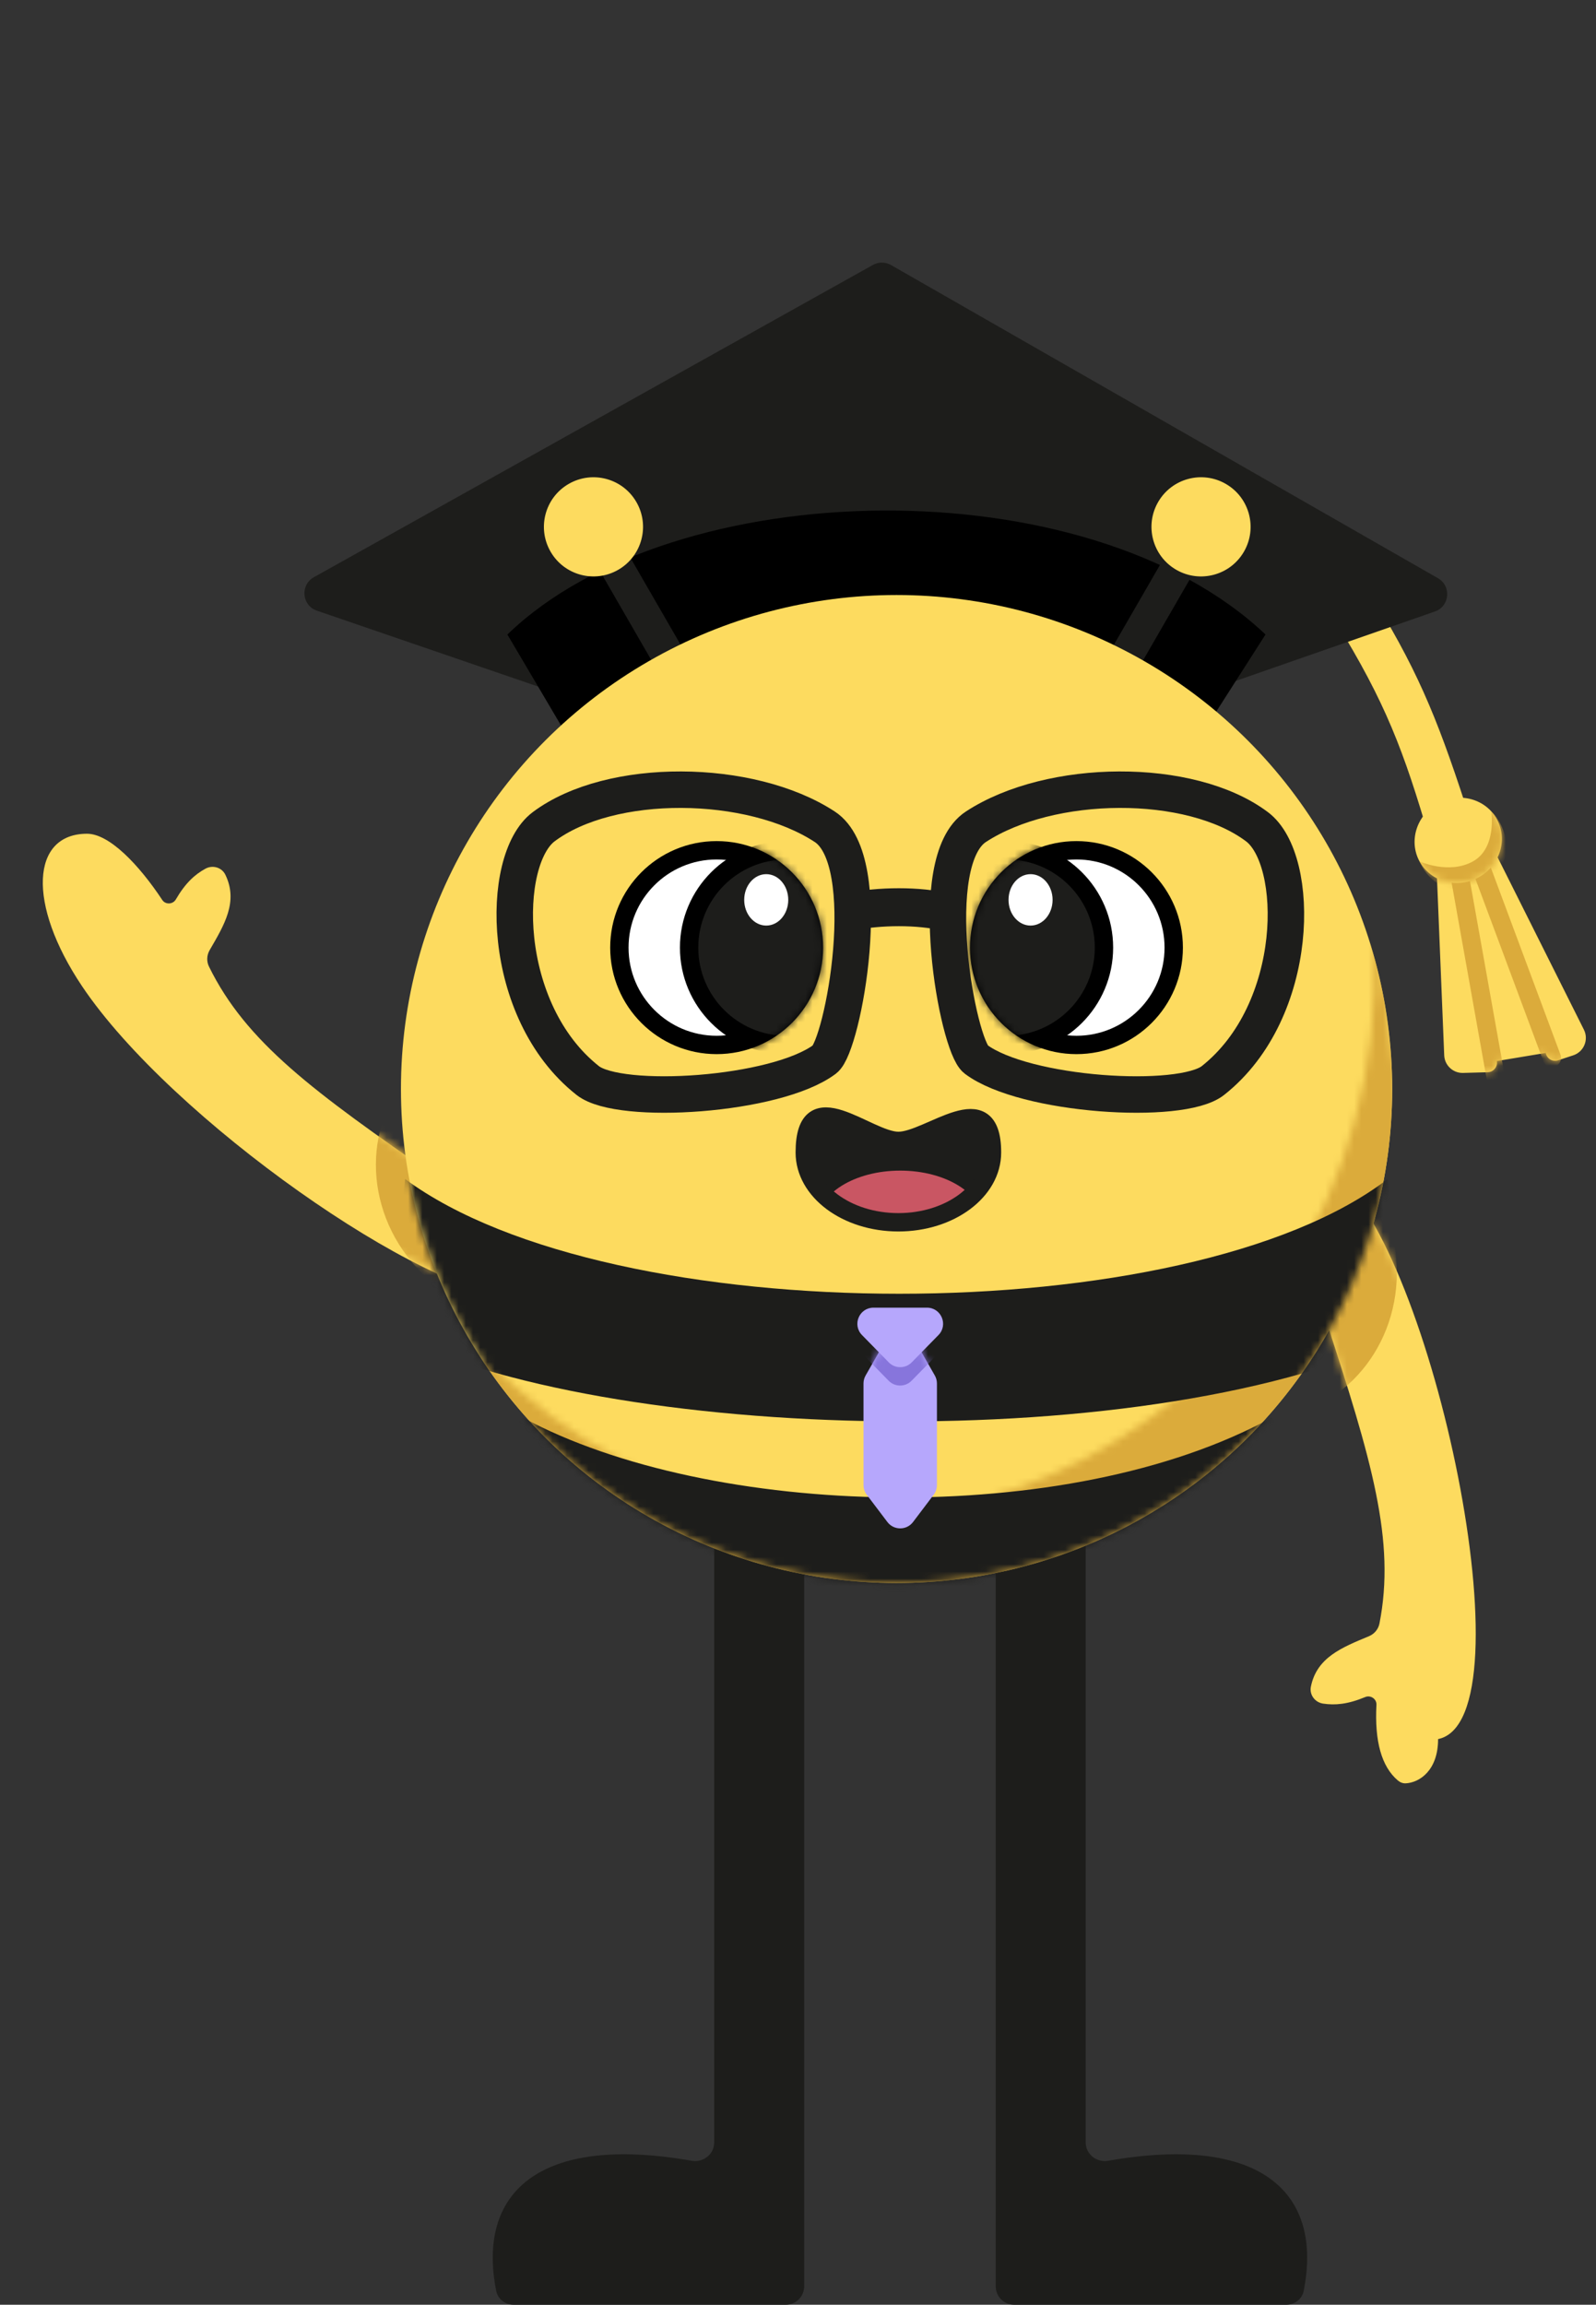 <svg width="221" height="319" viewBox="0 0 221 319" fill="none" xmlns="http://www.w3.org/2000/svg">
<rect x="0" y="0" width="221" height="319" fill="#333333" stroke="none"/>
<path d="M28.938 133.784C34.065 144.244 43.375 151.082 60.527 162.943C60.748 163.096 60.947 163.286 61.109 163.499L72.201 178.099C72.651 178.691 72.341 179.521 71.597 179.52C59.012 179.497 23.716 154.918 11.358 136.495C3.684 125.057 4.346 115.398 12.053 115.398C15.139 115.398 19.248 119.694 22.471 124.567C22.916 125.239 23.94 125.189 24.346 124.493C25.679 122.208 26.979 121.039 28.447 120.236C29.442 119.691 30.709 120.05 31.205 121.071C33.018 124.799 31.068 128.003 29.031 131.508C28.626 132.206 28.583 133.059 28.938 133.784Z" fill="#FDDB5F"/>
<mask id="mask0_715_7988" style="mask-type:alpha" maskUnits="userSpaceOnUse" x="5" y="115" width="68" height="65">
<path d="M28.774 133.52C33.901 143.98 43.211 150.819 60.363 162.68C60.584 162.832 60.783 163.022 60.945 163.236L72.037 177.835C72.487 178.427 72.177 179.257 71.433 179.256C58.848 179.233 23.552 154.654 11.194 136.232C3.52 124.793 4.182 115.134 11.889 115.134C14.975 115.134 19.084 119.43 22.307 124.304C22.752 124.976 23.776 124.925 24.182 124.229C25.515 121.944 26.814 120.775 28.282 119.972C29.279 119.428 30.545 119.786 31.041 120.807C32.854 124.535 30.904 127.739 28.867 131.245C28.462 131.942 28.419 132.795 28.774 133.52Z" fill="#FDDB5F"/>
</mask>
<g mask="url(#mask0_715_7988)">
<ellipse cx="18.555" cy="20.081" rx="18.555" ry="20.081" transform="matrix(0.796 -0.605 -0.605 -0.796 68.555 189.897)" fill="#DBAB3B"/>
</g>
<path d="M191.015 224.712C193.26 213.282 189.984 202.204 183.502 182.384C183.419 182.128 183.375 181.857 183.375 181.589V163.254C183.375 162.51 184.138 162.04 184.734 162.485C198.261 172.596 212.171 238.005 199.134 240.71C199.134 245.05 196.57 246.722 194.665 246.831C194.261 246.855 193.871 246.697 193.562 246.435C191.287 244.504 190.331 240.981 190.598 235.964C190.641 235.16 189.795 234.58 189.05 234.888C186.607 235.901 184.865 236.046 183.21 235.797C182.088 235.628 181.296 234.576 181.518 233.463C182.33 229.398 185.822 228.027 189.564 226.467C190.309 226.157 190.859 225.504 191.015 224.712Z" fill="#FDDB5F"/>
<mask id="mask1_715_7988" style="mask-type:alpha" maskUnits="userSpaceOnUse" x="181" y="162" width="24" height="85">
<path d="M191.015 224.712C193.26 213.282 189.984 202.204 183.502 182.384C183.419 182.128 183.375 181.857 183.375 181.589V163.254C183.375 162.51 184.138 162.04 184.734 162.485C198.261 172.596 212.171 238.005 199.134 240.71C199.134 245.05 196.57 246.722 194.665 246.831C194.261 246.855 193.871 246.697 193.562 246.435C191.287 244.504 190.331 240.981 190.598 235.964C190.641 235.16 189.795 234.58 189.05 234.888C186.607 235.901 184.865 236.046 183.21 235.797C182.088 235.628 181.296 234.576 181.518 233.463C182.33 229.398 185.822 228.027 189.564 226.467C190.309 226.157 190.859 225.504 191.015 224.712Z" fill="#FDDB5F"/>
</mask>
<g mask="url(#mask1_715_7988)">
<ellipse cx="18.555" cy="20.081" rx="18.555" ry="20.081" transform="matrix(-1 0 0 1 193.422 156.067)" fill="#DBAB3B"/>
</g>
<path d="M98.899 296.531V206.905C98.899 205.501 100.037 204.363 101.441 204.363H108.813C110.216 204.363 111.354 205.501 111.354 206.905V316.458C111.354 317.862 110.216 319 108.813 319H71.113C69.961 319 68.94 318.222 68.714 317.093C66.025 303.614 74.47 295.339 95.796 299.073C97.392 299.352 98.899 298.151 98.899 296.531Z" fill="#1D1D1B"/>
<path d="M150.335 296.531V206.905C150.335 205.501 149.197 204.363 147.793 204.363H140.422C139.018 204.363 137.88 205.501 137.88 206.905V316.458C137.88 317.862 139.018 319 140.422 319H178.121C179.273 319 180.295 318.222 180.52 317.093C183.209 303.614 174.765 295.339 153.439 299.073C151.843 299.352 150.335 298.151 150.335 296.531Z" fill="#1D1D1B"/>
<path d="M199.982 146.068L198.923 120.104C198.87 118.823 199.78 117.703 201.045 117.493L204.502 116.917C205.602 116.733 206.694 117.288 207.193 118.286L219.325 142.517C220.02 143.904 219.32 145.585 217.847 146.069L215.741 146.762C214.979 147.013 214.173 146.525 214.041 145.734L207.271 146.862C207.404 147.658 206.804 148.387 205.998 148.409L202.593 148.505C201.202 148.544 200.038 147.458 199.982 146.068Z" fill="#FDDB5F"/>
<mask id="mask2_715_7988" style="mask-type:alpha" maskUnits="userSpaceOnUse" x="198" y="116" width="22" height="33">
<path d="M199.982 146.068L198.923 120.104C198.87 118.823 199.78 117.703 201.045 117.493L204.502 116.917C205.602 116.733 206.694 117.288 207.193 118.286L219.325 142.517C220.02 143.904 219.32 145.585 217.847 146.069L215.741 146.762C214.979 147.013 214.173 146.525 214.041 145.734L207.271 146.862C207.404 147.658 206.804 148.387 205.998 148.409L202.593 148.505C201.202 148.544 200.038 147.458 199.982 146.068Z" fill="#FDDB5F"/>
</mask>
<g mask="url(#mask2_715_7988)">
<path d="M207.262 149.969L202.178 121.5" stroke="#DBAB3B" stroke-width="2.542" stroke-linecap="round"/>
<path d="M214.887 146.409L205.228 120.482" stroke="#DBAB3B" stroke-width="2.542" stroke-linecap="round"/>
</g>
<path d="M183.641 83.929L189.261 81.372C196.062 92.232 198.857 98.939 202.943 111.45L197.323 114.007C193.818 102.293 191.078 95.687 183.641 83.929Z" fill="#FDDB5F"/>
<ellipse cx="201.923" cy="116.316" rx="6.1" ry="5.846" transform="rotate(-28.466 201.923 116.316)" fill="#FDDB5F"/>
<mask id="mask3_715_7988" style="mask-type:alpha" maskUnits="userSpaceOnUse" x="195" y="110" width="13" height="13">
<ellipse cx="201.931" cy="116.316" rx="6.1" ry="5.846" transform="rotate(-28.466 201.931 116.316)" fill="#FDDB5F"/>
</mask>
<g mask="url(#mask3_715_7988)">
<path d="M206.504 112.35C207.357 112.734 211.636 119.252 204.724 122.517C198.632 124.85 196.567 119.224 196.567 119.224C196.567 119.224 200.631 121.079 203.962 119.224C207.293 117.369 206.504 112.35 206.504 112.35Z" fill="#DBAB3B"/>
</g>
<path d="M43.872 84.52C41.792 83.807 41.537 80.968 43.457 79.896L120.875 36.669C121.653 36.234 122.603 36.239 123.377 36.682L199.117 80.031C201.009 81.114 200.75 83.92 198.691 84.637L122.901 111.044C122.363 111.231 121.778 111.233 121.24 111.048L43.872 84.52Z" fill="#1D1D1B"/>
<path d="M70.258 87.823C93.388 65.454 150.58 64.438 175.236 87.823L165.322 103.328H79.408L70.258 87.823Z" fill="black"/>
<rect x="162.418" y="75.079" width="4.575" height="24.91" transform="rotate(30 162.418 75.079)" fill="#1D1D1B"/>
<circle cx="166.309" cy="72.921" r="6.863" transform="rotate(30 166.309 72.921)" fill="#FDDB5F"/>
<rect width="4.575" height="24.91" transform="matrix(-0.866 0.5 0.5 0.866 86.07 75.079)" fill="#1D1D1B"/>
<circle cx="6.863" cy="6.863" r="6.863" transform="matrix(-0.866 0.5 0.5 0.866 84.691 63.546)" fill="#FDDB5F"/>
<ellipse cx="68.629" cy="68.375" rx="68.629" ry="68.375" transform="matrix(-1 0 0 1 192.777 82.356)" fill="#FDDB5F"/>
<mask id="mask4_715_7988" style="mask-type:alpha" maskUnits="userSpaceOnUse" x="66" y="124" width="128" height="103">
<path d="M66.447 187.334C66.447 225.097 87.401 226.224 125.164 226.224C162.926 226.224 193.539 195.612 193.539 157.849C193.539 145.132 189.726 124.297 189.726 124.297C198.114 194.96 117.284 239.442 66.447 187.334Z" fill="#DBAB3B"/>
</mask>
<g mask="url(#mask4_715_7988)">
<ellipse cx="68.629" cy="68.375" rx="68.629" ry="68.375" transform="matrix(-1 0 0 1 192.777 82.356)" fill="#DBAB3B"/>
</g>
<circle cx="14.743" cy="14.743" r="13.472" transform="matrix(-1 0 0 1 113.98 116.417)" fill="white" stroke="black" stroke-width="2.542"/>
<mask id="mask5_715_7988" style="mask-type:alpha" maskUnits="userSpaceOnUse" x="84" y="116" width="30" height="30">
<circle cx="14.743" cy="14.743" r="13.472" transform="matrix(-1 0 0 1 113.98 116.417)" fill="white" stroke="black" stroke-width="2.542"/>
</mask>
<g mask="url(#mask5_715_7988)">
<circle cx="14.743" cy="14.743" r="13.472" transform="matrix(-1 0 0 1 123.637 116.417)" fill="#1D1D1B" stroke="black" stroke-width="2.542"/>
</g>
<circle cx="149.055" cy="131.16" r="13.472" fill="white" stroke="black" stroke-width="2.542"/>
<mask id="mask6_715_7988" style="mask-type:alpha" maskUnits="userSpaceOnUse" x="134" y="116" width="30" height="30">
<circle cx="149.055" cy="131.16" r="13.472" fill="white" stroke="black" stroke-width="2.542"/>
</mask>
<g mask="url(#mask6_715_7988)">
<circle cx="139.395" cy="131.16" r="13.472" fill="#1D1D1B" stroke="black" stroke-width="2.542"/>
</g>
<path d="M111.437 159.519C111.437 164.854 117.24 169.178 124.4 169.178C131.559 169.178 137.363 164.854 137.363 159.519C137.363 149.86 128.721 157.916 124.4 157.916C120.079 157.916 111.437 149.352 111.437 159.519Z" fill="#1D1D1B"/>
<mask id="mask7_715_7988" style="mask-type:alpha" maskUnits="userSpaceOnUse" x="111" y="154" width="27" height="16">
<path d="M111.437 159.519C111.437 164.854 117.24 169.178 124.4 169.178C131.559 169.178 137.363 164.854 137.363 159.519C137.363 149.86 128.721 157.916 124.4 157.916C120.079 157.916 111.437 149.352 111.437 159.519Z" fill="#D9D9D9"/>
</mask>
<g mask="url(#mask7_715_7988)">
<ellipse cx="11.438" cy="7.117" rx="11.438" ry="7.117" transform="matrix(-1 0 0 1 136.094 162.025)" fill="#C95663"/>
</g>
<path d="M111.437 159.519C111.437 164.854 117.24 169.178 124.4 169.178C131.559 169.178 137.363 164.854 137.363 159.519C137.363 149.86 128.721 157.916 124.4 157.916C120.079 157.916 111.437 149.352 111.437 159.519Z" stroke="#1D1D1B" stroke-width="2.542"/>
<mask id="mask8_715_7988" style="mask-type:alpha" maskUnits="userSpaceOnUse" x="55" y="82" width="138" height="138">
<ellipse cx="68.629" cy="68.375" rx="68.629" ry="68.375" transform="matrix(-1 0 0 1 192.77 82.356)" fill="#FDDB5F"/>
</mask>
<g mask="url(#mask8_715_7988)">
<path d="M192.152 163.187C164.573 184.363 84.725 184.363 56.096 163.187L53.732 184.363C83.15 199.703 160.108 201.985 195.566 184.363L192.152 163.187Z" fill="#1D1D1B"/>
<path d="M176.068 196.23C147.827 211.694 98.272 210.173 72.43 196.23L52.714 213.344C82.553 228.679 160.615 230.961 196.582 213.344L176.068 196.23Z" fill="#1D1D1B"/>
</g>
<path d="M119.57 191.484C119.57 191.097 119.672 190.715 119.864 190.379L122.719 185.383C123.574 183.885 125.734 183.885 126.589 185.383L129.444 190.379C129.636 190.715 129.738 191.097 129.738 191.484V205.546C129.738 206.032 129.579 206.505 129.285 206.892L126.431 210.661C125.539 211.838 123.769 211.838 122.877 210.661L120.023 206.892C119.729 206.505 119.57 206.032 119.57 205.546L119.57 191.484Z" fill="#B6A7FC"/>
<mask id="mask9_715_7988" style="mask-type:alpha" maskUnits="userSpaceOnUse" x="119" y="184" width="11" height="28">
<path d="M119.574 191.484C119.574 191.097 119.675 190.715 119.868 190.379L122.723 185.383C123.578 183.885 125.737 183.885 126.593 185.383L129.448 190.379C129.64 190.715 129.742 191.097 129.742 191.484V205.546C129.742 206.032 129.583 206.505 129.289 206.892L126.435 210.661C125.543 211.838 123.773 211.838 122.881 210.661L120.026 206.892C119.733 206.505 119.574 206.032 119.574 205.546L119.574 191.484Z" fill="#B6A7FC"/>
</mask>
<g mask="url(#mask9_715_7988)">
<path d="M123.048 191.105C123.922 191.997 125.358 191.997 126.232 191.105L129.936 187.325C131.318 185.914 130.319 183.536 128.344 183.536H120.936C118.961 183.536 117.962 185.914 119.344 187.325L123.048 191.105Z" fill="#8775DC"/>
</g>
<path d="M123.064 188.563C123.938 189.455 125.374 189.455 126.248 188.563L129.952 184.783C131.334 183.372 130.335 180.994 128.36 180.994H120.952C118.977 180.994 117.978 183.372 119.36 184.783L123.064 188.563Z" fill="#B6A7FC"/>
<path d="M75.284 114.428C84.54 107.486 103.894 107.696 114.201 114.428C121.488 119.187 116.725 144.72 114.201 146.613C107.47 151.662 85.812 153.055 81.385 149.558C69.17 139.911 69.194 118.995 75.284 114.428Z" stroke="#1D1D1B" stroke-width="5.049"/>
<path d="M174.056 114.428C164.8 107.486 145.446 107.696 135.139 114.428C127.851 119.187 132.614 144.72 135.139 146.613C141.87 151.662 163.527 153.055 167.955 149.558C180.17 139.911 180.146 118.995 174.056 114.428Z" stroke="#1D1D1B" stroke-width="5.049"/>
<path d="M117.539 126.224C121.916 125.349 127.169 125.349 130.963 126.224" stroke="#1D1D1B" stroke-width="5.253"/>
<ellipse cx="142.703" cy="124.551" rx="3.05" ry="3.559" fill="white"/>
<ellipse cx="106.101" cy="124.551" rx="3.05" ry="3.559" fill="white"/>
</svg>
